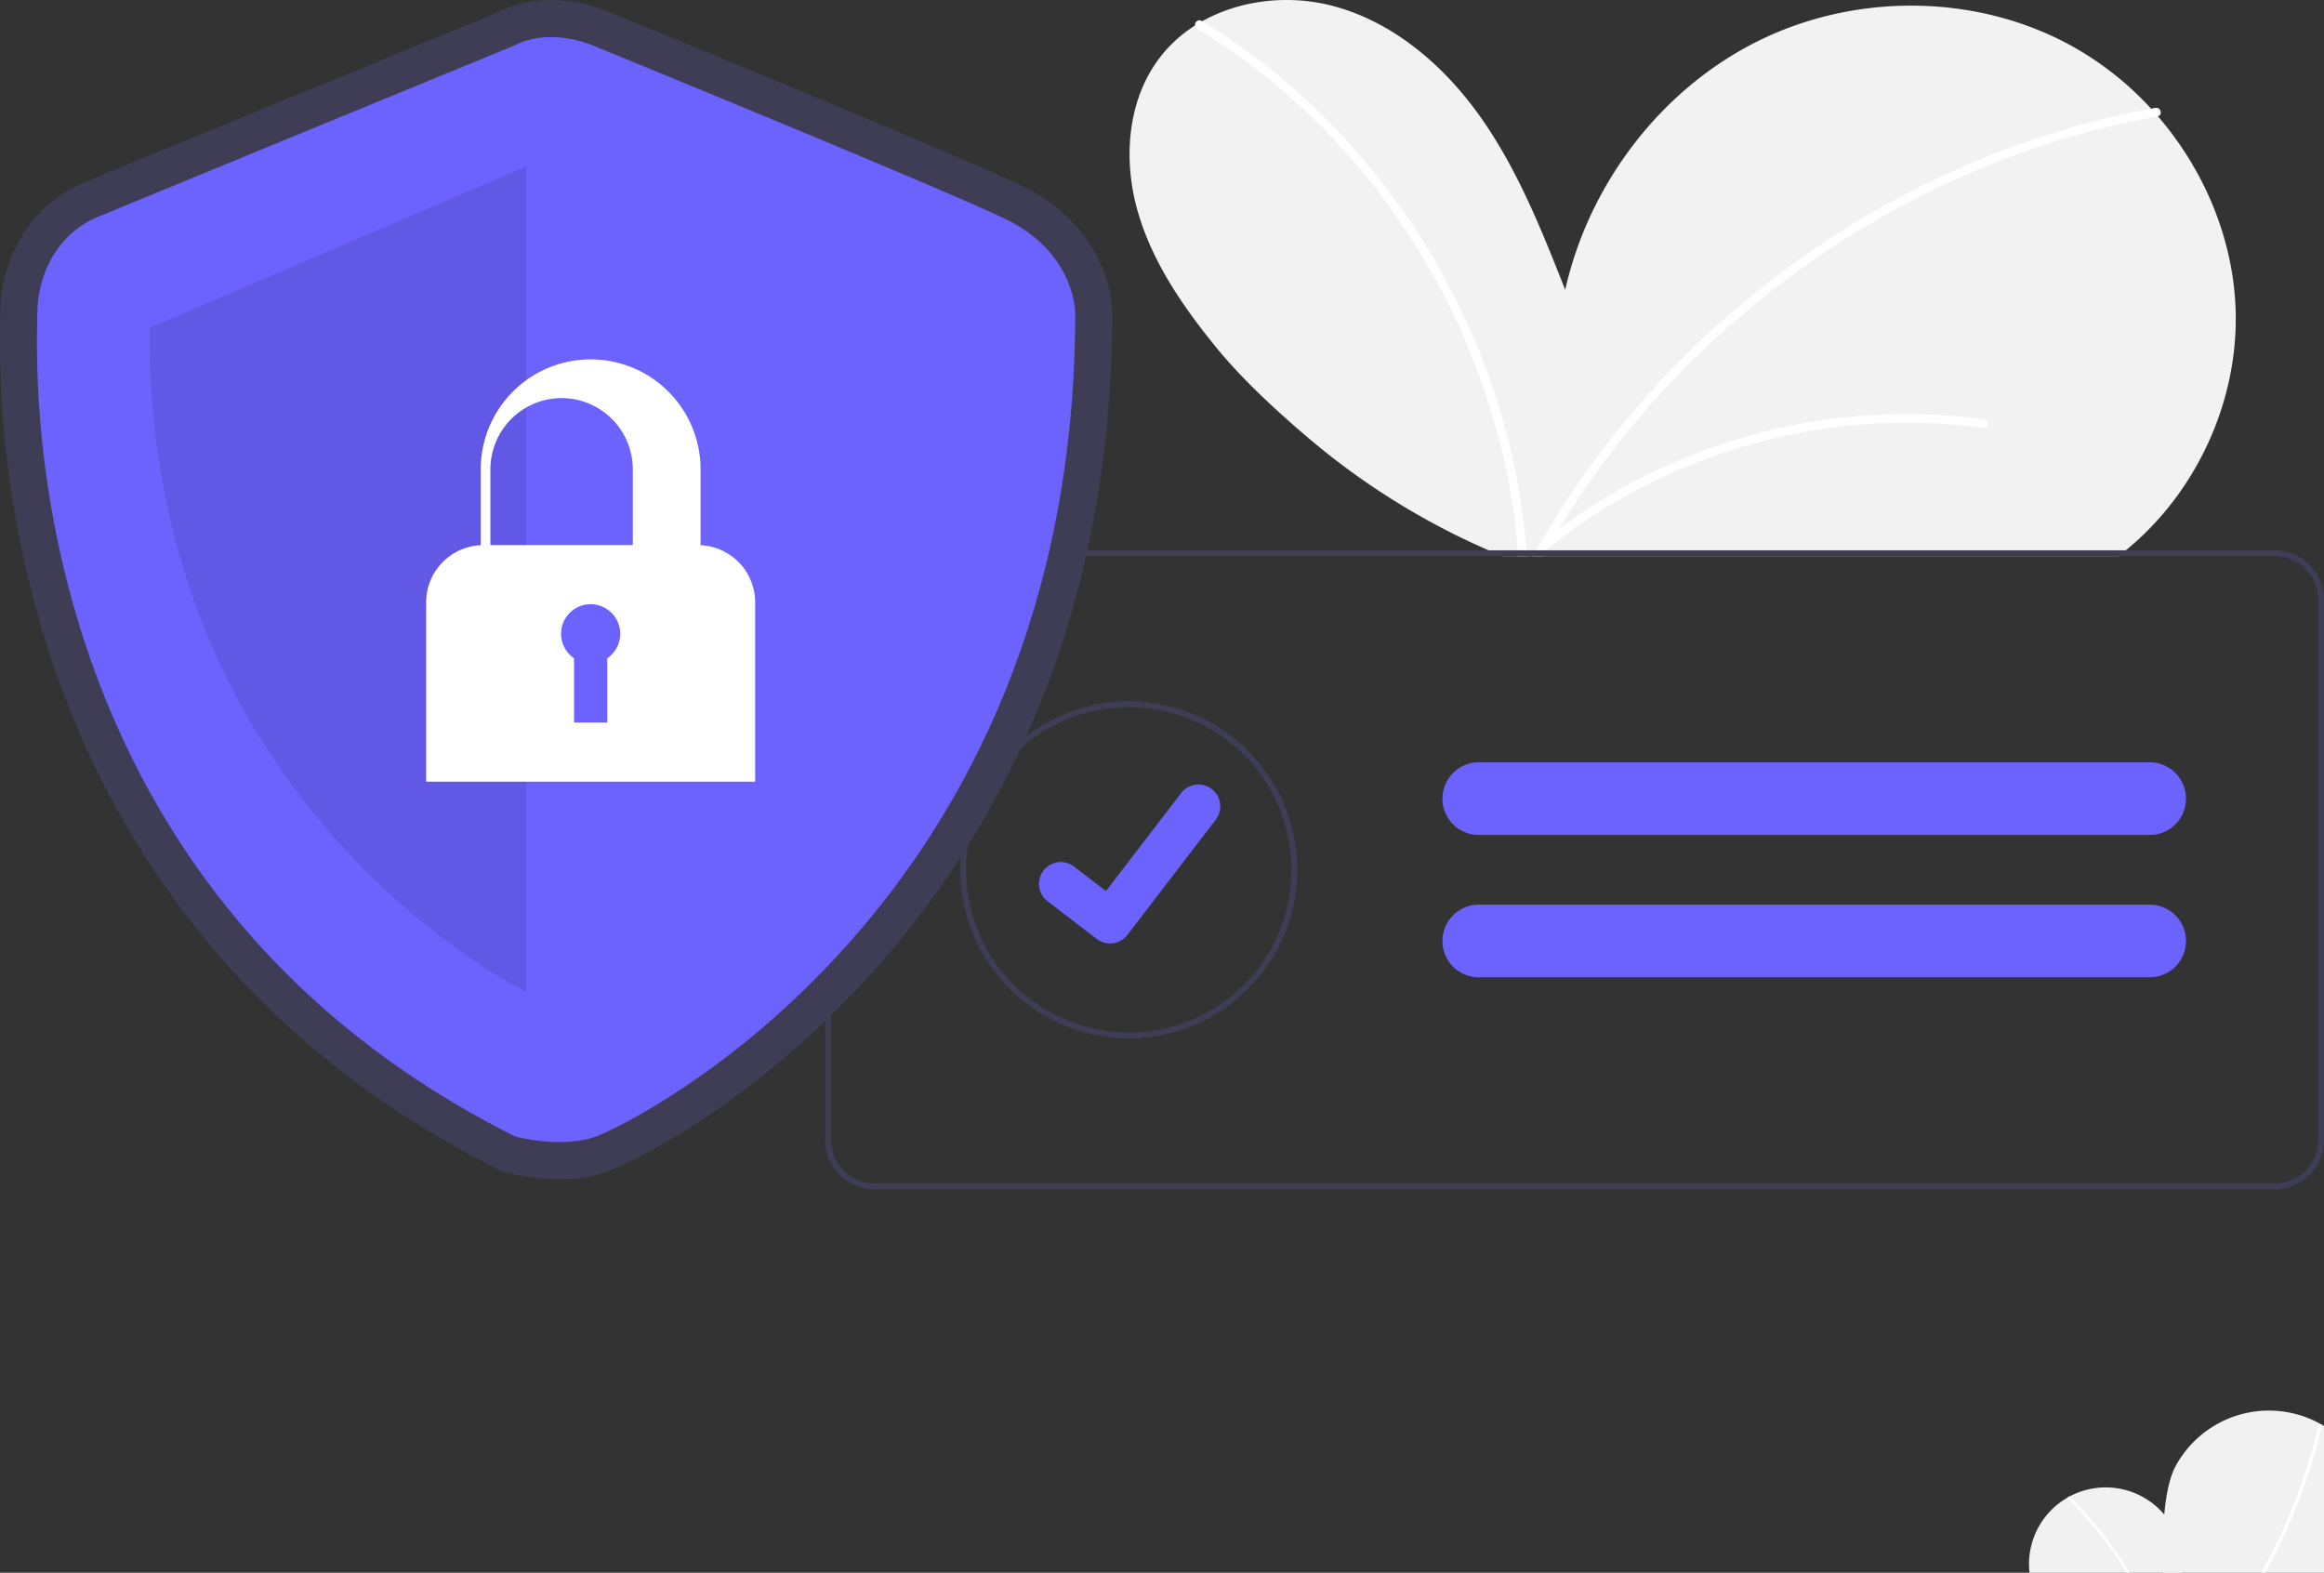<svg xmlns="http://www.w3.org/2000/svg" data-name="Layer 1" viewBox="0 0 800.122 541.445"><rect x="0" y="0" width="800.122" height="541.445" fill="#333333" stroke="none"/><path fill="#f2f2f2" d="M731.892 189.445c-.84.69-1.68 1.35-2.54 2h-212.14q-2.37-.975-4.72-2a249.8 249.8 0 0 1-61.87-38.52c-12.37-10.48-23.75-21.3-32-31.44-11.51-14.15-22.11-29.57-27.04-47.14-4.92-17.57-3.45-37.71 7.54-52.28a46.8 46.8 0 0 1 12.35-11.31c.79-.5 1.59-.98 2.41-1.43 13.18-7.4 29.81-9.2 44.65-5.37 21.25 5.49 38.91 20.82 51.51 38.8 12.6 17.97 20.78 38.61 28.84 59.02 8.18-36.43 32.95-69.06 66.41-85.65 33.45-16.59 75.01-16.39 107.75 1.58a108.3 108.3 0 0 1 27.55 21.7c.79.85 1.56 1.72 2.32 2.6 15.97 18.49 25.96 42.17 26.78 66.59 1.05 31.46-13.53 63.06-37.8 82.85"/><path fill="#fff" d="M525.692 191.445h-3c-.04-.67-.09-1.33-.15-2a224 224 0 0 0-6.56-38.74 238.8 238.8 0 0 0-38.31-80.46 228.6 228.6 0 0 0-65.5-60.46 1.42 1.42 0 0 1-.7-1.03 1.496 1.496 0 0 1 2.21-1.56 2 2 0 0 1 .2.13 226.5 226.5 0 0 1 40.12 31.12 240.9 240.9 0 0 1 51.71 74.13 233.6 233.6 0 0 1 19.82 76.87c.06.67.11 1.34.16 2m217.22-151.44a.2.2 0 0 1-.07.02c-2.19.4-4.39.82-6.57 1.27a297 297 0 0 0-52.33 15.89 309 309 0 0 0-48.5 25 314 314 0 0 0-43.45 33.08 307.5 307.5 0 0 0-36.99 40.12 297.5 297.5 0 0 0-22.61 34.06c-.38.66-.75 1.33-1.12 2h-3.43c.36-.67.73-1.34 1.11-2a300 300 0 0 1 27.98-41.33 311 311 0 0 1 38.31-39.75 318 318 0 0 1 44.38-32.28 312 312 0 0 1 49.52-24.16 297 297 0 0 1 51.45-14.52l1.46-.27c1.87-.34 2.67 2.48.86 2.87"/><path fill="#3f3d56" d="M783.122 189.445h-482a17.024 17.024 0 0 0-17 17v186a17.024 17.024 0 0 0 17 17h482a17.024 17.024 0 0 0 17-17v-186a17.024 17.024 0 0 0-17-17m15 203a15.02 15.02 0 0 1-15 15h-482a15.02 15.02 0 0 1-15-15v-186a15.02 15.02 0 0 1 15-15h482a15.02 15.02 0 0 1 15 15Z"/><path fill="#3f3d56" d="M388.636 357.445a58 58 0 1 1 58-58 58.066 58.066 0 0 1-58 58m0-114a56 56 0 1 0 56 56 56.064 56.064 0 0 0-56-56"/><path id="themeColor" fill="#6c63ff" d="M740.108 262.445h-231a12.497 12.497 0 0 0-12.48 12.01 4 4 0 0 0-.02.49 12.52 12.52 0 0 0 12.5 12.5h231a12.5 12.5 0 0 0 0-25m0 49h-231a12.497 12.497 0 0 0-12.48 12.01 4 4 0 0 0-.02.49 12.52 12.52 0 0 0 12.5 12.5h231a12.5 12.5 0 0 0 0-25m-357.943 13.342a7.46 7.46 0 0 1-4.489-1.491l-.08-.06-16.904-12.943a7.51 7.51 0 1 1 9.135-11.922l10.95 8.395 25.874-33.744a7.51 7.51 0 0 1 10.53-1.39l-.161.219.165-.216a7.52 7.52 0 0 1 1.39 10.53l-30.435 39.691a7.51 7.51 0 0 1-5.975 2.931"/><path fill="#fff" d="M683.258 144.395a198.2 198.2 0 0 0-62.845 1.417A202.3 202.3 0 0 0 561.24 166.5a195 195 0 0 0-29.53 19.51c-1.507 1.204.628 3.315 2.122 2.12a193.8 193.8 0 0 1 53.787-30.235 199.7 199.7 0 0 1 60.064-12.185 191 191 0 0 1 34.777 1.578 1.554 1.554 0 0 0 1.845-1.048 1.51 1.51 0 0 0-1.047-1.845"/><path fill="#f1f1f1" d="M747.902 525.36c7.183 12.697 1.092 55.585 1.092 55.585s-39.89-16.886-47.073-29.579a26.413 26.413 0 0 1 45.98-26.007"/><path fill="#fff" d="m749.572 580.89-.847.178c-8.162-38.778-36.666-65.075-36.953-65.336l.583-.64c.289.262 28.996 26.738 37.217 65.798"/><path fill="#f1f1f1" d="M813.173 539.818c-9.748 17.683-64.706 41.638-64.706 41.638s-9.061-59.263.681-76.94a36.556 36.556 0 1 1 64.025 35.302"/><path fill="#fff" d="m748.952 582.098-.826-.87c39.77-37.768 50.065-90.444 50.164-90.972l1.178.222c-.1.531-10.458 53.577-50.516 91.62"/><path fill="#3f3d56" d="M192.566 405.92a75.2 75.2 0 0 1-18.64-2.412l-1.2-.332-1.113-.558c-40.242-20.176-74.192-46.827-100.907-79.211a299.9 299.9 0 0 1-50.95-90.47A348.2 348.2 0 0 1 .067 110.272c.017-.876.031-1.552.031-2.018 0-20.29 11.262-38.092 28.692-45.354C42.128 57.342 163.244 7.595 171.995 4c16.48-8.257 34.062-1.365 36.875-.16 6.311 2.58 118.276 48.375 142.471 59.897 24.936 11.874 31.589 33.205 31.589 43.937 0 48.589-8.415 93.998-25.011 134.968a312.5 312.5 0 0 1-56.163 90.51c-45.846 51.595-91.705 69.885-92.148 70.046a50.1 50.1 0 0 1-17.042 2.721m-10.785-26.715c3.976.892 13.13 2.229 19.096.052 7.58-2.764 45.962-22.668 81.83-63.032 49.557-55.769 74.703-125.875 74.74-208.371-.09-1.672-1.276-13.592-17.062-21.109C316.659 75.447 200.28 27.86 199.108 27.381l-.321-.137c-2.439-1.022-10.2-3.174-15.55-.37l-1.072.499c-1.297.532-129.863 53.337-143.575 59.05-9.592 3.997-13.01 13.898-13.01 21.83 0 .58-.014 1.424-.035 2.514-1.096 56.447 11.966 195.346 156.236 268.438"/><path id="themeColor" fill="#6c63ff" d="M177.324 15.586S47.589 68.87 33.689 74.662s-20.85 19.691-20.85 33.592S2.414 303.532 177.324 391.228c0 0 15.875 4.392 27.919 0S370.188 312.7 370.188 107.674c0 0 0-20.85-24.325-32.433S203.929 15.586 203.929 15.586s-14.443-6.37-26.605 0"/><path d="M181.224 57.286v284.25S50.331 278.53 51.49 112.888Z" opacity=".1"/><path fill="#cacaca" d="M818.07 584h-381a1 1 0 0 1 0-2h381a1 1 0 0 1 0 2"/><path fill="#fff" d="M241.196 187.697v-26.135a37.842 37.842 0 1 0-75.685 0v26.135a19.676 19.676 0 0 0-18.79 19.646v61.759h113.266v-61.759a19.676 19.676 0 0 0-18.79-19.646m-47.842-50.653a24.546 24.546 0 0 1 24.517 24.518v26.09h-49.034v-26.09a24.546 24.546 0 0 1 24.517-24.518"/><path id="themeColor" fill="#6c63ff" d="M213.535 218.195a10.181 10.181 0 1 0-15.909 8.414v22.13h11.454v-22.13a10.17 10.17 0 0 0 4.455-8.414"/></svg>

